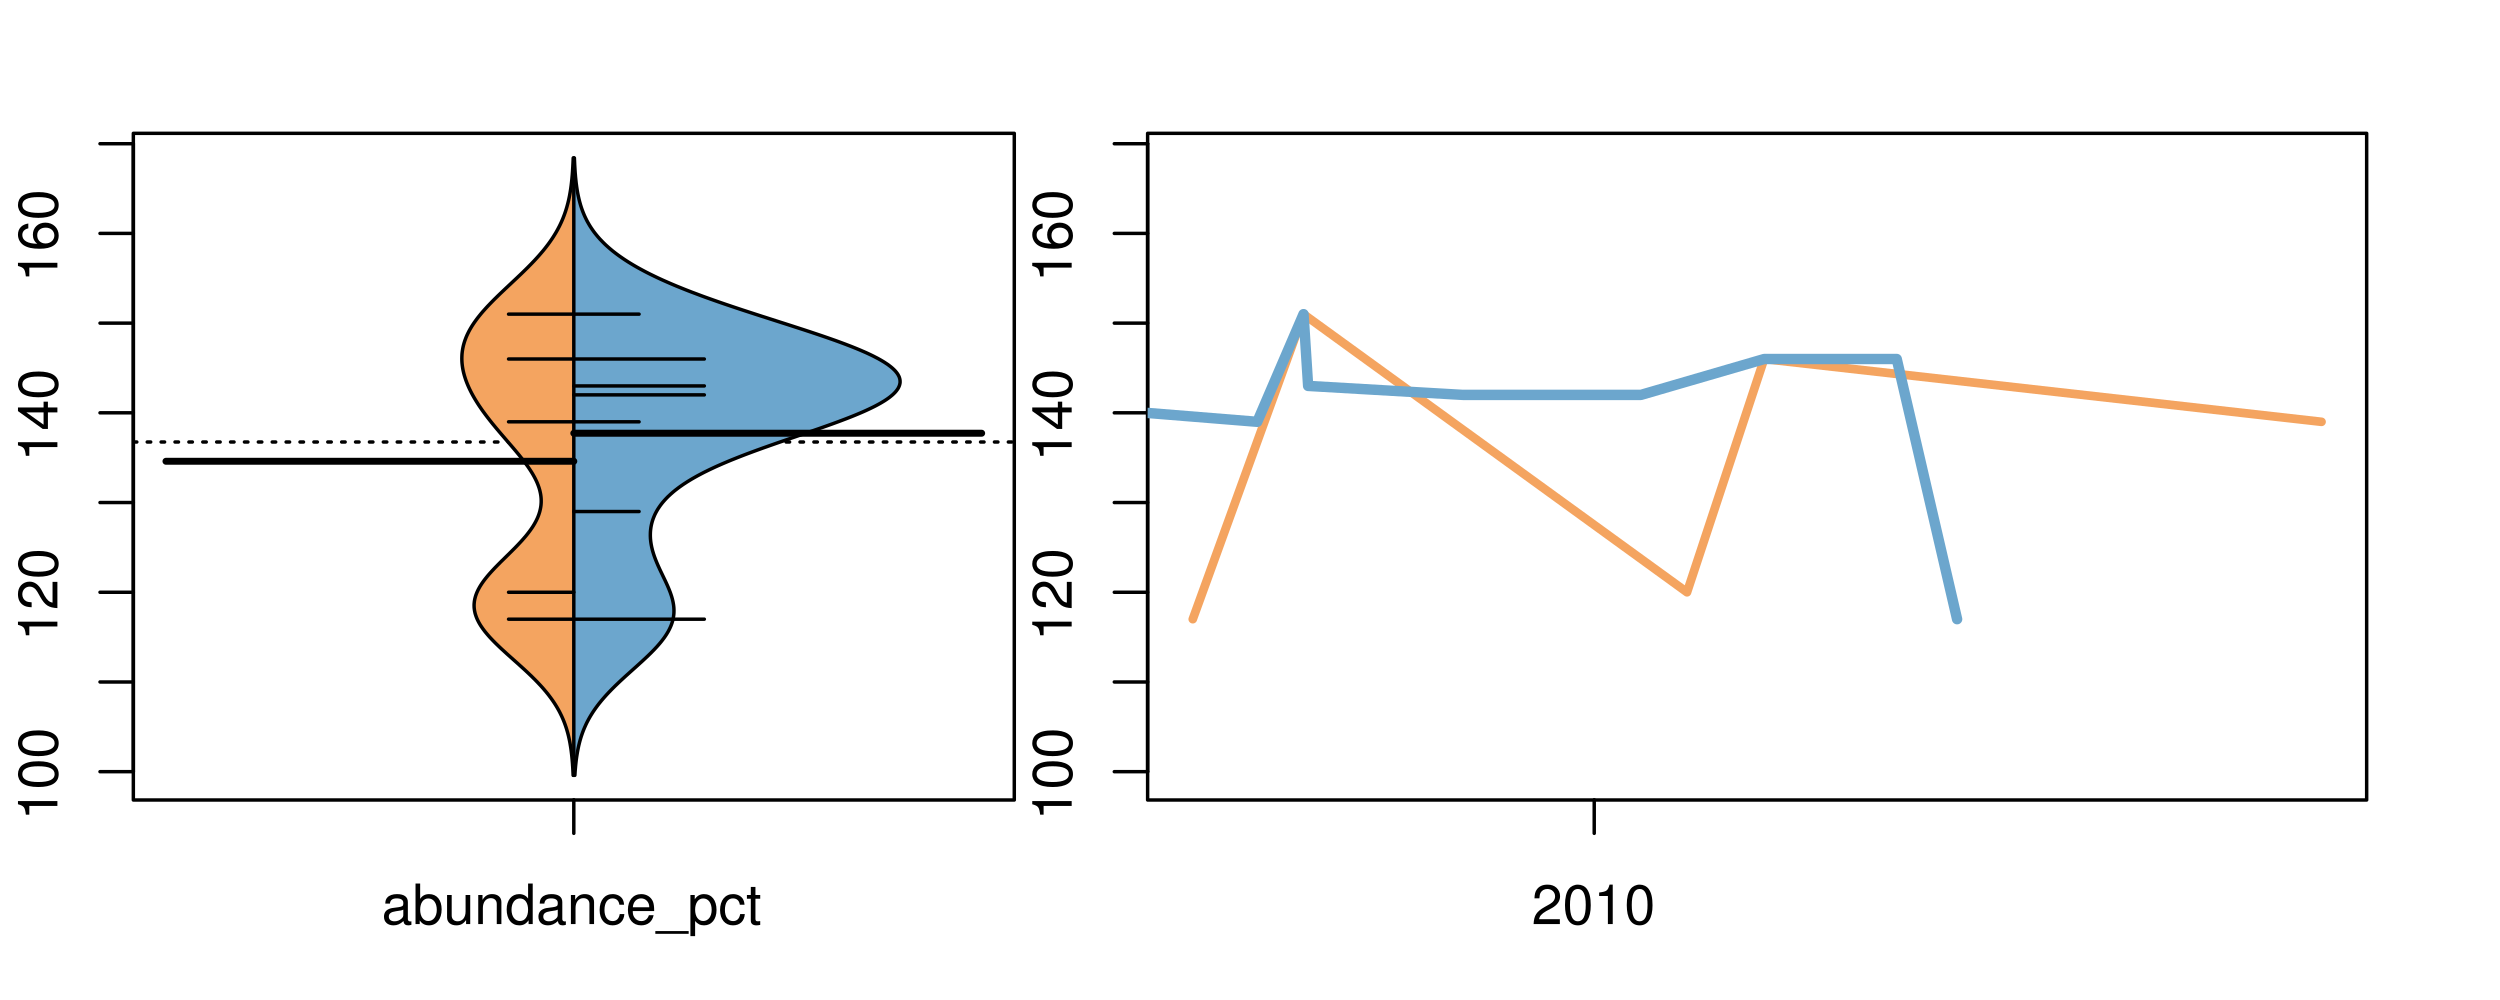 <?xml version="1.0" encoding="UTF-8"?>
<svg xmlns="http://www.w3.org/2000/svg" xmlns:xlink="http://www.w3.org/1999/xlink" width="540pt" height="216pt" viewBox="0 0 540 216" version="1.1">
<defs>
<g>
<symbol overflow="visible" id="glyph0-0">
<path style="stroke:none;" d="M -6.062 -3.109 L 0 -3.109 L 0 -4.156 L -8.516 -4.156 L -8.516 -3.469 C -7.203 -3.094 -7.016 -2.859 -6.812 -1.219 L -6.062 -1.219 Z M -6.062 -3.109 "/>
</symbol>
<symbol overflow="visible" id="glyph0-1">
<path style="stroke:none;" d="M -8.516 -3.297 C -8.516 -2.516 -8.156 -1.781 -7.578 -1.344 C -6.828 -0.797 -5.688 -0.516 -4.109 -0.516 C -1.25 -0.516 0.281 -1.469 0.281 -3.297 C 0.281 -5.094 -1.25 -6.078 -4.047 -6.078 C -5.703 -6.078 -6.797 -5.812 -7.578 -5.25 C -8.172 -4.812 -8.516 -4.109 -8.516 -3.297 Z M -7.578 -3.297 C -7.578 -4.438 -6.422 -5 -4.141 -5 C -1.734 -5 -0.594 -4.453 -0.594 -3.281 C -0.594 -2.156 -1.781 -1.594 -4.109 -1.594 C -6.438 -1.594 -7.578 -2.156 -7.578 -3.297 Z M -7.578 -3.297 "/>
</symbol>
<symbol overflow="visible" id="glyph0-2">
<path style="stroke:none;" d="M -1.047 -6.078 L -1.047 -1.594 C -1.734 -1.703 -2.188 -2.094 -2.797 -3.125 L -3.438 -4.328 C -4.094 -5.516 -4.969 -6.125 -6.016 -6.125 C -6.719 -6.125 -7.375 -5.844 -7.844 -5.344 C -8.297 -4.844 -8.516 -4.219 -8.516 -3.406 C -8.516 -2.328 -8.125 -1.531 -7.406 -1.062 C -6.953 -0.75 -6.422 -0.625 -5.562 -0.594 L -5.562 -1.656 C -6.125 -1.688 -6.484 -1.766 -6.75 -1.906 C -7.266 -2.188 -7.578 -2.734 -7.578 -3.375 C -7.578 -4.328 -6.906 -5.047 -5.984 -5.047 C -5.312 -5.047 -4.734 -4.656 -4.312 -3.906 L -3.688 -2.797 C -2.672 -1.016 -1.875 -0.5 0 -0.406 L 0 -6.078 Z M -1.047 -6.078 "/>
</symbol>
<symbol overflow="visible" id="glyph0-3">
<path style="stroke:none;" d="M -2.047 -3.922 L 0 -3.922 L 0 -4.984 L -2.047 -4.984 L -2.047 -6.234 L -2.984 -6.234 L -2.984 -4.984 L -8.516 -4.984 L -8.516 -4.203 L -3.156 -0.344 L -2.047 -0.344 Z M -2.984 -3.922 L -2.984 -1.266 L -6.703 -3.922 Z M -2.984 -3.922 "/>
</symbol>
<symbol overflow="visible" id="glyph0-4">
<path style="stroke:none;" d="M -6.281 -5.969 C -7.688 -5.766 -8.516 -4.859 -8.516 -3.562 C -8.516 -2.625 -8.047 -1.781 -7.297 -1.281 C -6.469 -0.75 -5.422 -0.516 -3.875 -0.516 C -2.453 -0.516 -1.531 -0.734 -0.781 -1.234 C -0.094 -1.688 0.281 -2.438 0.281 -3.375 C 0.281 -4.984 -0.922 -6.156 -2.594 -6.156 C -4.172 -6.156 -5.297 -5.078 -5.297 -3.547 C -5.297 -2.719 -4.969 -2.047 -4.344 -1.594 C -6.422 -1.609 -7.578 -2.281 -7.578 -3.484 C -7.578 -4.234 -7.109 -4.75 -6.281 -4.922 Z M -4.359 -3.422 C -4.359 -4.438 -3.641 -5.078 -2.516 -5.078 C -1.438 -5.078 -0.656 -4.359 -0.656 -3.391 C -0.656 -2.406 -1.469 -1.656 -2.562 -1.656 C -3.625 -1.656 -4.359 -2.375 -4.359 -3.422 Z M -4.359 -3.422 "/>
</symbol>
<symbol overflow="visible" id="glyph0-5">
<path style="stroke:none;" d="M -8.75 -5.938 L -8.75 -4.938 L -5.5 -4.938 C -6.125 -4.531 -6.469 -3.859 -6.469 -3.016 C -6.469 -1.375 -5.156 -0.312 -3.156 -0.312 C -1.031 -0.312 0.281 -1.359 0.281 -3.047 C 0.281 -3.906 -0.047 -4.516 -0.828 -5.047 L 0 -5.047 L 0 -5.938 Z M -5.531 -3.188 C -5.531 -4.266 -4.578 -4.938 -3.078 -4.938 C -1.625 -4.938 -0.656 -4.25 -0.656 -3.188 C -0.656 -2.094 -1.625 -1.359 -3.094 -1.359 C -4.562 -1.359 -5.531 -2.094 -5.531 -3.188 Z M -5.531 -3.188 "/>
</symbol>
<symbol overflow="visible" id="glyph0-6">
<path style="stroke:none;" d="M -6.281 -3.094 L -6.281 -2.047 L -7.266 -2.047 C -7.688 -2.047 -7.906 -2.297 -7.906 -2.75 C -7.906 -2.828 -7.906 -2.875 -7.891 -3.094 L -8.719 -3.094 C -8.766 -2.875 -8.781 -2.734 -8.781 -2.531 C -8.781 -1.609 -8.25 -1.062 -7.359 -1.062 L -6.281 -1.062 L -6.281 -0.219 L -5.469 -0.219 L -5.469 -1.062 L 0 -1.062 L 0 -2.047 L -5.469 -2.047 L -5.469 -3.094 Z M -6.281 -3.094 "/>
</symbol>
<symbol overflow="visible" id="glyph0-7">
<path style="stroke:none;" d="M 1.516 -6.938 L 1.516 0.266 L 2.109 0.266 L 2.109 -6.938 Z M 1.516 -6.938 "/>
</symbol>
<symbol overflow="visible" id="glyph0-8">
<path style="stroke:none;" d="M -6.469 -3.266 C -6.469 -1.5 -5.203 -0.438 -3.094 -0.438 C -0.984 -0.438 0.281 -1.484 0.281 -3.281 C 0.281 -5.047 -0.984 -6.125 -3.047 -6.125 C -5.219 -6.125 -6.469 -5.078 -6.469 -3.266 Z M -5.547 -3.281 C -5.547 -4.406 -4.625 -5.078 -3.062 -5.078 C -1.578 -5.078 -0.641 -4.375 -0.641 -3.281 C -0.641 -2.156 -1.578 -1.469 -3.094 -1.469 C -4.609 -1.469 -5.547 -2.156 -5.547 -3.281 Z M -5.547 -3.281 "/>
</symbol>
<symbol overflow="visible" id="glyph0-9">
<path style="stroke:none;" d="M -8.75 -1.828 L -8.75 -0.812 L 0 -0.812 L 0 -1.828 Z M -8.75 -1.828 "/>
</symbol>
<symbol overflow="visible" id="glyph0-10">
<path style="stroke:none;" d="M -1.25 -2.297 L -1.25 -1.047 L 0 -1.047 L 0 -2.297 Z M -1.25 -2.297 "/>
</symbol>
<symbol overflow="visible" id="glyph0-11">
<path style="stroke:none;" d="M -8.516 -5.719 L -8.516 -1.312 L -3.875 -0.688 L -3.875 -1.656 C -4.469 -2.141 -4.672 -2.562 -4.672 -3.219 C -4.672 -4.359 -3.891 -5.078 -2.625 -5.078 C -1.406 -5.078 -0.656 -4.375 -0.656 -3.219 C -0.656 -2.297 -1.125 -1.734 -2.094 -1.469 L -2.094 -0.422 C -1.391 -0.562 -1.062 -0.688 -0.75 -0.938 C -0.094 -1.422 0.281 -2.281 0.281 -3.234 C 0.281 -4.953 -0.969 -6.156 -2.766 -6.156 C -4.453 -6.156 -5.609 -5.047 -5.609 -3.406 C -5.609 -2.812 -5.453 -2.328 -5.094 -1.844 L -7.469 -2.172 L -7.469 -5.719 Z M -8.516 -5.719 "/>
</symbol>
<symbol overflow="visible" id="glyph0-12">
<path style="stroke:none;" d="M 0 -3.422 L -6.281 -5.828 L -6.281 -4.703 L -1.188 -2.922 L -6.281 -1.25 L -6.281 -0.125 L 0 -2.328 Z M 0 -3.422 "/>
</symbol>
<symbol overflow="visible" id="glyph0-13">
<path style="stroke:none;" d="M -0.594 -6.422 C -0.562 -6.312 -0.562 -6.266 -0.562 -6.203 C -0.562 -5.859 -0.75 -5.656 -1.062 -5.656 L -4.75 -5.656 C -5.875 -5.656 -6.469 -4.844 -6.469 -3.297 C -6.469 -2.391 -6.203 -1.625 -5.734 -1.219 C -5.406 -0.922 -5.047 -0.797 -4.422 -0.781 L -4.422 -1.781 C -5.203 -1.875 -5.547 -2.328 -5.547 -3.266 C -5.547 -4.156 -5.203 -4.672 -4.609 -4.672 L -4.344 -4.672 C -3.922 -4.672 -3.75 -4.422 -3.641 -3.625 C -3.469 -2.203 -3.422 -1.984 -3.266 -1.609 C -2.969 -0.875 -2.406 -0.5 -1.578 -0.5 C -0.438 -0.5 0.281 -1.297 0.281 -2.562 C 0.281 -3.359 0 -4 -0.641 -4.703 C -0.016 -4.781 0.281 -5.094 0.281 -5.734 C 0.281 -5.938 0.25 -6.094 0.172 -6.422 Z M -1.984 -4.672 C -1.641 -4.672 -1.438 -4.578 -1.156 -4.266 C -0.797 -3.859 -0.594 -3.375 -0.594 -2.781 C -0.594 -2 -0.969 -1.547 -1.609 -1.547 C -2.266 -1.547 -2.609 -1.984 -2.766 -3.062 C -2.906 -4.109 -2.953 -4.328 -3.109 -4.672 Z M -1.984 -4.672 "/>
</symbol>
<symbol overflow="visible" id="glyph0-14">
<path style="stroke:none;" d="M 0 -5.781 L -6.281 -5.781 L -6.281 -4.781 L -2.719 -4.781 C -1.438 -4.781 -0.594 -4.109 -0.594 -3.078 C -0.594 -2.281 -1.078 -1.781 -1.844 -1.781 L -6.281 -1.781 L -6.281 -0.781 L -1.438 -0.781 C -0.391 -0.781 0.281 -1.562 0.281 -2.781 C 0.281 -3.703 -0.047 -4.297 -0.875 -4.891 L 0 -4.891 Z M 0 -5.781 "/>
</symbol>
<symbol overflow="visible" id="glyph0-15">
<path style="stroke:none;" d="M -2.812 -6.156 C -3.766 -6.156 -4.344 -6.078 -4.812 -5.906 C -5.844 -5.5 -6.469 -4.531 -6.469 -3.359 C -6.469 -1.609 -5.125 -0.484 -3.062 -0.484 C -1 -0.484 0.281 -1.578 0.281 -3.344 C 0.281 -4.781 -0.547 -5.766 -1.906 -6.031 L -1.906 -5.016 C -1.078 -4.734 -0.641 -4.172 -0.641 -3.375 C -0.641 -2.734 -0.938 -2.203 -1.469 -1.859 C -1.828 -1.625 -2.188 -1.531 -2.812 -1.531 Z M -3.625 -1.547 C -4.781 -1.625 -5.547 -2.344 -5.547 -3.344 C -5.547 -4.328 -4.734 -5.094 -3.703 -5.094 C -3.672 -5.094 -3.641 -5.094 -3.625 -5.078 Z M -3.625 -1.547 "/>
</symbol>
<symbol overflow="visible" id="glyph1-0">
<path style="stroke:none;" d="M 6.422 -0.594 C 6.312 -0.562 6.266 -0.562 6.203 -0.562 C 5.859 -0.562 5.656 -0.75 5.656 -1.062 L 5.656 -4.75 C 5.656 -5.875 4.844 -6.469 3.297 -6.469 C 2.391 -6.469 1.625 -6.203 1.219 -5.734 C 0.922 -5.406 0.797 -5.047 0.781 -4.422 L 1.781 -4.422 C 1.875 -5.203 2.328 -5.547 3.266 -5.547 C 4.156 -5.547 4.672 -5.203 4.672 -4.609 L 4.672 -4.344 C 4.672 -3.922 4.422 -3.75 3.625 -3.641 C 2.203 -3.469 1.984 -3.422 1.609 -3.266 C 0.875 -2.969 0.5 -2.406 0.5 -1.578 C 0.5 -0.438 1.297 0.281 2.562 0.281 C 3.359 0.281 4 0 4.703 -0.641 C 4.781 -0.016 5.094 0.281 5.734 0.281 C 5.938 0.281 6.094 0.25 6.422 0.172 Z M 4.672 -1.984 C 4.672 -1.641 4.578 -1.438 4.266 -1.156 C 3.859 -0.797 3.375 -0.594 2.781 -0.594 C 2 -0.594 1.547 -0.969 1.547 -1.609 C 1.547 -2.266 1.984 -2.609 3.062 -2.766 C 4.109 -2.906 4.328 -2.953 4.672 -3.109 Z M 4.672 -1.984 "/>
</symbol>
<symbol overflow="visible" id="glyph1-1">
<path style="stroke:none;" d="M 0.641 -8.75 L 0.641 0 L 1.547 0 L 1.547 -0.797 C 2.031 -0.078 2.656 0.281 3.547 0.281 C 5.203 0.281 6.281 -1.078 6.281 -3.172 C 6.281 -5.203 5.25 -6.469 3.594 -6.469 C 2.719 -6.469 2.109 -6.141 1.641 -5.438 L 1.641 -8.75 Z M 3.391 -5.531 C 4.516 -5.531 5.234 -4.562 5.234 -3.062 C 5.234 -1.625 4.484 -0.656 3.391 -0.656 C 2.344 -0.656 1.641 -1.625 1.641 -3.094 C 1.641 -4.578 2.344 -5.531 3.391 -5.531 Z M 3.391 -5.531 "/>
</symbol>
<symbol overflow="visible" id="glyph1-2">
<path style="stroke:none;" d="M 5.781 0 L 5.781 -6.281 L 4.781 -6.281 L 4.781 -2.719 C 4.781 -1.438 4.109 -0.594 3.078 -0.594 C 2.281 -0.594 1.781 -1.078 1.781 -1.844 L 1.781 -6.281 L 0.781 -6.281 L 0.781 -1.438 C 0.781 -0.391 1.562 0.281 2.781 0.281 C 3.703 0.281 4.297 -0.047 4.891 -0.875 L 4.891 0 Z M 5.781 0 "/>
</symbol>
<symbol overflow="visible" id="glyph1-3">
<path style="stroke:none;" d="M 0.844 -6.281 L 0.844 0 L 1.844 0 L 1.844 -3.469 C 1.844 -4.75 2.516 -5.594 3.547 -5.594 C 4.344 -5.594 4.844 -5.109 4.844 -4.359 L 4.844 0 L 5.844 0 L 5.844 -4.75 C 5.844 -5.797 5.062 -6.469 3.859 -6.469 C 2.922 -6.469 2.312 -6.109 1.766 -5.234 L 1.766 -6.281 Z M 0.844 -6.281 "/>
</symbol>
<symbol overflow="visible" id="glyph1-4">
<path style="stroke:none;" d="M 5.938 -8.75 L 4.938 -8.75 L 4.938 -5.5 C 4.531 -6.125 3.859 -6.469 3.016 -6.469 C 1.375 -6.469 0.312 -5.156 0.312 -3.156 C 0.312 -1.031 1.359 0.281 3.047 0.281 C 3.906 0.281 4.516 -0.047 5.047 -0.828 L 5.047 0 L 5.938 0 Z M 3.188 -5.531 C 4.266 -5.531 4.938 -4.578 4.938 -3.078 C 4.938 -1.625 4.25 -0.656 3.188 -0.656 C 2.094 -0.656 1.359 -1.625 1.359 -3.094 C 1.359 -4.562 2.094 -5.531 3.188 -5.531 Z M 3.188 -5.531 "/>
</symbol>
<symbol overflow="visible" id="glyph1-5">
<path style="stroke:none;" d="M 5.656 -4.172 C 5.609 -4.781 5.469 -5.188 5.234 -5.531 C 4.797 -6.125 4.047 -6.469 3.172 -6.469 C 1.469 -6.469 0.375 -5.125 0.375 -3.031 C 0.375 -1.016 1.453 0.281 3.156 0.281 C 4.656 0.281 5.609 -0.625 5.719 -2.156 L 4.719 -2.156 C 4.547 -1.156 4.031 -0.641 3.188 -0.641 C 2.078 -0.641 1.422 -1.547 1.422 -3.031 C 1.422 -4.609 2.062 -5.547 3.156 -5.547 C 4 -5.547 4.531 -5.047 4.641 -4.172 Z M 5.656 -4.172 "/>
</symbol>
<symbol overflow="visible" id="glyph1-6">
<path style="stroke:none;" d="M 6.156 -2.812 C 6.156 -3.766 6.078 -4.344 5.906 -4.812 C 5.5 -5.844 4.531 -6.469 3.359 -6.469 C 1.609 -6.469 0.484 -5.125 0.484 -3.062 C 0.484 -1 1.578 0.281 3.344 0.281 C 4.781 0.281 5.766 -0.547 6.031 -1.906 L 5.016 -1.906 C 4.734 -1.078 4.172 -0.641 3.375 -0.641 C 2.734 -0.641 2.203 -0.938 1.859 -1.469 C 1.625 -1.828 1.531 -2.188 1.531 -2.812 Z M 1.547 -3.625 C 1.625 -4.781 2.344 -5.547 3.344 -5.547 C 4.328 -5.547 5.094 -4.734 5.094 -3.703 C 5.094 -3.672 5.094 -3.641 5.078 -3.625 Z M 1.547 -3.625 "/>
</symbol>
<symbol overflow="visible" id="glyph1-7">
<path style="stroke:none;" d="M 6.938 1.516 L -0.266 1.516 L -0.266 2.109 L 6.938 2.109 Z M 6.938 1.516 "/>
</symbol>
<symbol overflow="visible" id="glyph1-8">
<path style="stroke:none;" d="M 0.641 2.609 L 1.656 2.609 L 1.656 -0.656 C 2.188 -0.016 2.766 0.281 3.594 0.281 C 5.203 0.281 6.281 -1.031 6.281 -3.031 C 6.281 -5.141 5.25 -6.469 3.578 -6.469 C 2.719 -6.469 2.047 -6.078 1.578 -5.344 L 1.578 -6.281 L 0.641 -6.281 Z M 3.406 -5.531 C 4.516 -5.531 5.234 -4.562 5.234 -3.062 C 5.234 -1.625 4.5 -0.656 3.406 -0.656 C 2.359 -0.656 1.656 -1.625 1.656 -3.094 C 1.656 -4.578 2.359 -5.531 3.406 -5.531 Z M 3.406 -5.531 "/>
</symbol>
<symbol overflow="visible" id="glyph1-9">
<path style="stroke:none;" d="M 3.047 -6.281 L 2.016 -6.281 L 2.016 -8.016 L 1.016 -8.016 L 1.016 -6.281 L 0.172 -6.281 L 0.172 -5.469 L 1.016 -5.469 L 1.016 -0.719 C 1.016 -0.078 1.453 0.281 2.234 0.281 C 2.469 0.281 2.719 0.25 3.047 0.188 L 3.047 -0.641 C 2.922 -0.609 2.766 -0.594 2.562 -0.594 C 2.141 -0.594 2.016 -0.719 2.016 -1.156 L 2.016 -5.469 L 3.047 -5.469 Z M 3.047 -6.281 "/>
</symbol>
<symbol overflow="visible" id="glyph1-10">
<path style="stroke:none;" d="M 6.078 -1.047 L 1.594 -1.047 C 1.703 -1.734 2.094 -2.188 3.125 -2.797 L 4.328 -3.438 C 5.516 -4.094 6.125 -4.969 6.125 -6.016 C 6.125 -6.719 5.844 -7.375 5.344 -7.844 C 4.844 -8.297 4.219 -8.516 3.406 -8.516 C 2.328 -8.516 1.531 -8.125 1.062 -7.406 C 0.75 -6.953 0.625 -6.422 0.594 -5.562 L 1.656 -5.562 C 1.688 -6.125 1.766 -6.484 1.906 -6.75 C 2.188 -7.266 2.734 -7.578 3.375 -7.578 C 4.328 -7.578 5.047 -6.906 5.047 -5.984 C 5.047 -5.312 4.656 -4.734 3.906 -4.312 L 2.797 -3.688 C 1.016 -2.672 0.5 -1.875 0.406 0 L 6.078 0 Z M 6.078 -1.047 "/>
</symbol>
<symbol overflow="visible" id="glyph1-11">
<path style="stroke:none;" d="M 3.297 -8.516 C 2.516 -8.516 1.781 -8.156 1.344 -7.578 C 0.797 -6.828 0.516 -5.688 0.516 -4.109 C 0.516 -1.25 1.469 0.281 3.297 0.281 C 5.094 0.281 6.078 -1.25 6.078 -4.047 C 6.078 -5.703 5.812 -6.797 5.25 -7.578 C 4.812 -8.172 4.109 -8.516 3.297 -8.516 Z M 3.297 -7.578 C 4.438 -7.578 5 -6.422 5 -4.141 C 5 -1.734 4.453 -0.594 3.281 -0.594 C 2.156 -0.594 1.594 -1.781 1.594 -4.109 C 1.594 -6.438 2.156 -7.578 3.297 -7.578 Z M 3.297 -7.578 "/>
</symbol>
<symbol overflow="visible" id="glyph1-12">
<path style="stroke:none;" d="M 3.109 -6.062 L 3.109 0 L 4.156 0 L 4.156 -8.516 L 3.469 -8.516 C 3.094 -7.203 2.859 -7.016 1.219 -6.812 L 1.219 -6.062 Z M 3.109 -6.062 "/>
</symbol>
</g>
<clipPath id="clip1">
  <path d="M 28.801 28.801 L 220.086 28.801 L 220.086 173.801 L 28.801 173.801 Z M 28.801 28.801 "/>
</clipPath>
<clipPath id="clip2">
  <path d="M 247.887 28.801 L 512.199 28.801 L 512.199 173.801 L 247.887 173.801 Z M 247.887 28.801 "/>
</clipPath>
<clipPath id="clip3">
  <path d="M 233.484 14.398 L 526.598 14.398 L 526.598 188.199 L 233.484 188.199 Z M 233.484 14.398 "/>
</clipPath>
<clipPath id="clip4">
  <path d="M 247.887 28.801 L 512.199 28.801 L 512.199 173.801 L 247.887 173.801 Z M 247.887 28.801 "/>
</clipPath>
</defs>
<g id="surface931">
<path style="fill:none;stroke-width:0.75;stroke-linecap:round;stroke-linejoin:round;stroke:rgb(0%,0%,0%);stroke-opacity:1;stroke-miterlimit:10;" d="M 28.801 172.801 L 219.086 172.801 L 219.086 28.801 L 28.801 28.801 L 28.801 172.801 "/>
<path style="fill:none;stroke-width:0.75;stroke-linecap:round;stroke-linejoin:round;stroke:rgb(0%,0%,0%);stroke-opacity:1;stroke-miterlimit:10;" d="M 28.801 166.684 L 28.801 31.043 "/>
<path style="fill:none;stroke-width:0.75;stroke-linecap:round;stroke-linejoin:round;stroke:rgb(0%,0%,0%);stroke-opacity:1;stroke-miterlimit:10;" d="M 28.801 166.684 L 21.602 166.684 "/>
<path style="fill:none;stroke-width:0.75;stroke-linecap:round;stroke-linejoin:round;stroke:rgb(0%,0%,0%);stroke-opacity:1;stroke-miterlimit:10;" d="M 28.801 147.305 L 21.602 147.305 "/>
<path style="fill:none;stroke-width:0.75;stroke-linecap:round;stroke-linejoin:round;stroke:rgb(0%,0%,0%);stroke-opacity:1;stroke-miterlimit:10;" d="M 28.801 127.93 L 21.602 127.93 "/>
<path style="fill:none;stroke-width:0.75;stroke-linecap:round;stroke-linejoin:round;stroke:rgb(0%,0%,0%);stroke-opacity:1;stroke-miterlimit:10;" d="M 28.801 108.551 L 21.602 108.551 "/>
<path style="fill:none;stroke-width:0.75;stroke-linecap:round;stroke-linejoin:round;stroke:rgb(0%,0%,0%);stroke-opacity:1;stroke-miterlimit:10;" d="M 28.801 89.172 L 21.602 89.172 "/>
<path style="fill:none;stroke-width:0.75;stroke-linecap:round;stroke-linejoin:round;stroke:rgb(0%,0%,0%);stroke-opacity:1;stroke-miterlimit:10;" d="M 28.801 69.797 L 21.602 69.797 "/>
<path style="fill:none;stroke-width:0.75;stroke-linecap:round;stroke-linejoin:round;stroke:rgb(0%,0%,0%);stroke-opacity:1;stroke-miterlimit:10;" d="M 28.801 50.418 L 21.602 50.418 "/>
<path style="fill:none;stroke-width:0.75;stroke-linecap:round;stroke-linejoin:round;stroke:rgb(0%,0%,0%);stroke-opacity:1;stroke-miterlimit:10;" d="M 28.801 31.043 L 21.602 31.043 "/>
<g style="fill:rgb(0%,0%,0%);fill-opacity:1;">
  <use xlink:href="#glyph0-0" x="12.396" y="177.184"/>
  <use xlink:href="#glyph0-1" x="12.396" y="170.512"/>
  <use xlink:href="#glyph0-1" x="12.396" y="163.84"/>
</g>
<g style="fill:rgb(0%,0%,0%);fill-opacity:1;">
  <use xlink:href="#glyph0-0" x="12.396" y="138.43"/>
  <use xlink:href="#glyph0-2" x="12.396" y="131.758"/>
  <use xlink:href="#glyph0-1" x="12.396" y="125.086"/>
</g>
<g style="fill:rgb(0%,0%,0%);fill-opacity:1;">
  <use xlink:href="#glyph0-0" x="12.396" y="99.672"/>
  <use xlink:href="#glyph0-3" x="12.396" y="93"/>
  <use xlink:href="#glyph0-1" x="12.396" y="86.328"/>
</g>
<g style="fill:rgb(0%,0%,0%);fill-opacity:1;">
  <use xlink:href="#glyph0-0" x="12.396" y="60.918"/>
  <use xlink:href="#glyph0-4" x="12.396" y="54.246"/>
  <use xlink:href="#glyph0-1" x="12.396" y="47.574"/>
</g>
<path style="fill:none;stroke-width:0.75;stroke-linecap:round;stroke-linejoin:round;stroke:rgb(0%,0%,0%);stroke-opacity:1;stroke-miterlimit:10;" d="M 123.941 172.801 L 123.941 172.801 "/>
<path style="fill:none;stroke-width:0.75;stroke-linecap:round;stroke-linejoin:round;stroke:rgb(0%,0%,0%);stroke-opacity:1;stroke-miterlimit:10;" d="M 123.941 172.801 L 123.941 180 "/>
<g style="fill:rgb(0%,0%,0%);fill-opacity:1;">
  <use xlink:href="#glyph1-0" x="82.441" y="199.596"/>
  <use xlink:href="#glyph1-1" x="89.113" y="199.596"/>
  <use xlink:href="#glyph1-2" x="95.785" y="199.596"/>
  <use xlink:href="#glyph1-3" x="102.457" y="199.596"/>
  <use xlink:href="#glyph1-4" x="109.129" y="199.596"/>
  <use xlink:href="#glyph1-0" x="115.801" y="199.596"/>
  <use xlink:href="#glyph1-3" x="122.473" y="199.596"/>
  <use xlink:href="#glyph1-5" x="129.145" y="199.596"/>
  <use xlink:href="#glyph1-6" x="135.145" y="199.596"/>
  <use xlink:href="#glyph1-7" x="141.816" y="199.596"/>
  <use xlink:href="#glyph1-8" x="148.488" y="199.596"/>
  <use xlink:href="#glyph1-5" x="155.16" y="199.596"/>
  <use xlink:href="#glyph1-9" x="161.16" y="199.596"/>
</g>
<g clip-path="url(#clip1)" clip-rule="nonzero">
<path style="fill:none;stroke-width:0.75;stroke-linecap:round;stroke-linejoin:round;stroke:rgb(0%,0%,0%);stroke-opacity:1;stroke-dasharray:0.75,2.25;stroke-miterlimit:10;" d="M 28.801 95.473 L 219.086 95.473 "/>
<path style=" stroke:none;fill-rule:nonzero;fill:rgb(95.686%,64.314%,37.647%);fill-opacity:1;" d="M 123.941 34.133 L 123.812 34.133 L 123.801 34.395 L 123.793 34.656 L 123.781 34.918 L 123.77 35.176 L 123.758 35.438 L 123.742 35.699 L 123.73 35.961 L 123.715 36.223 L 123.699 36.48 L 123.668 37.004 L 123.648 37.266 L 123.629 37.523 L 123.609 37.785 L 123.539 38.57 L 123.512 38.828 L 123.457 39.352 L 123.395 39.875 L 123.363 40.133 L 123.293 40.656 L 123.254 40.918 L 123.211 41.18 L 123.168 41.438 L 123.125 41.699 L 123.031 42.223 L 122.98 42.484 L 122.926 42.742 L 122.871 43.004 L 122.812 43.266 L 122.688 43.789 L 122.621 44.047 L 122.48 44.57 L 122.406 44.832 L 122.328 45.094 L 122.246 45.352 L 122.164 45.613 L 121.984 46.137 L 121.891 46.398 L 121.793 46.656 L 121.59 47.18 L 121.48 47.441 L 121.367 47.703 L 121.254 47.961 L 121.133 48.223 L 120.883 48.746 L 120.75 49.008 L 120.613 49.266 L 120.477 49.527 L 120.332 49.789 L 120.035 50.312 L 119.875 50.57 L 119.715 50.832 L 119.551 51.094 L 119.383 51.355 L 119.211 51.617 L 119.031 51.875 L 118.852 52.137 L 118.477 52.66 L 118.281 52.922 L 118.082 53.18 L 117.883 53.441 L 117.676 53.703 L 117.465 53.965 L 117.25 54.227 L 117.031 54.484 L 116.809 54.746 L 116.355 55.27 L 116.121 55.527 L 115.645 56.051 L 115.402 56.312 L 115.152 56.574 L 114.906 56.832 L 114.652 57.094 L 113.879 57.879 L 113.613 58.137 L 113.082 58.66 L 112.812 58.922 L 112.539 59.184 L 112.27 59.441 L 111.992 59.703 L 111.719 59.965 L 111.164 60.488 L 110.887 60.746 L 110.332 61.27 L 110.051 61.531 L 109.773 61.793 L 109.496 62.051 L 108.664 62.836 L 108.391 63.098 L 108.117 63.355 L 107.848 63.617 L 107.574 63.879 L 107.043 64.402 L 106.777 64.66 L 106.262 65.184 L 105.754 65.707 L 105.508 65.965 L 105.262 66.227 L 105.02 66.488 L 104.551 67.012 L 104.32 67.27 L 103.875 67.793 L 103.453 68.316 L 103.246 68.574 L 103.047 68.836 L 102.852 69.098 L 102.477 69.621 L 102.301 69.879 L 102.125 70.141 L 101.957 70.402 L 101.797 70.664 L 101.641 70.926 L 101.492 71.184 L 101.348 71.445 L 101.211 71.707 L 100.953 72.23 L 100.836 72.488 L 100.723 72.75 L 100.617 73.012 L 100.52 73.273 L 100.422 73.531 L 100.336 73.793 L 100.254 74.055 L 100.18 74.316 L 100.109 74.578 L 100.047 74.836 L 99.992 75.098 L 99.941 75.359 L 99.898 75.621 L 99.859 75.883 L 99.828 76.141 L 99.801 76.402 L 99.781 76.664 L 99.77 76.926 L 99.762 77.188 L 99.758 77.445 L 99.762 77.707 L 99.77 77.969 L 99.785 78.23 L 99.805 78.492 L 99.832 78.75 L 99.863 79.012 L 99.898 79.273 L 99.941 79.535 L 99.988 79.797 L 100.039 80.055 L 100.098 80.316 L 100.16 80.578 L 100.301 81.102 L 100.379 81.359 L 100.461 81.621 L 100.547 81.883 L 100.637 82.145 L 100.734 82.406 L 100.832 82.664 L 100.938 82.926 L 101.047 83.188 L 101.16 83.449 L 101.277 83.711 L 101.395 83.969 L 101.652 84.492 L 101.785 84.754 L 101.922 85.016 L 102.062 85.273 L 102.207 85.535 L 102.355 85.797 L 102.508 86.059 L 102.664 86.32 L 102.82 86.578 L 103.148 87.102 L 103.316 87.363 L 103.488 87.625 L 103.664 87.883 L 104.023 88.406 L 104.207 88.668 L 104.395 88.93 L 104.586 89.188 L 104.777 89.449 L 104.973 89.711 L 105.371 90.234 L 105.574 90.492 L 105.777 90.754 L 106.191 91.277 L 106.402 91.539 L 106.617 91.797 L 107.047 92.32 L 107.266 92.582 L 107.484 92.84 L 107.703 93.102 L 108.371 93.887 L 108.594 94.145 L 108.82 94.406 L 109.043 94.668 L 109.27 94.93 L 109.492 95.191 L 109.719 95.449 L 109.945 95.711 L 110.168 95.973 L 110.395 96.234 L 110.617 96.496 L 110.84 96.754 L 111.059 97.016 L 111.281 97.277 L 111.5 97.539 L 111.715 97.801 L 111.93 98.059 L 112.145 98.32 L 112.355 98.582 L 112.77 99.105 L 112.973 99.363 L 113.172 99.625 L 113.562 100.148 L 113.75 100.41 L 113.938 100.668 L 114.121 100.93 L 114.473 101.453 L 114.641 101.715 L 114.805 101.973 L 114.965 102.234 L 115.121 102.496 L 115.27 102.758 L 115.414 103.02 L 115.551 103.277 L 115.684 103.539 L 115.809 103.801 L 115.93 104.062 L 116.043 104.324 L 116.148 104.582 L 116.25 104.844 L 116.344 105.105 L 116.434 105.367 L 116.512 105.629 L 116.586 105.887 L 116.648 106.148 L 116.707 106.41 L 116.758 106.672 L 116.801 106.934 L 116.836 107.191 L 116.863 107.453 L 116.883 107.715 L 116.895 107.977 L 116.895 108.496 L 116.879 108.758 L 116.859 109.02 L 116.832 109.281 L 116.793 109.543 L 116.746 109.801 L 116.691 110.062 L 116.629 110.324 L 116.562 110.586 L 116.48 110.844 L 116.398 111.105 L 116.301 111.367 L 116.199 111.629 L 116.09 111.891 L 115.969 112.148 L 115.844 112.41 L 115.707 112.672 L 115.566 112.934 L 115.418 113.195 L 115.262 113.453 L 115.102 113.715 L 114.93 113.977 L 114.75 114.238 L 114.566 114.5 L 114.375 114.758 L 114.18 115.02 L 113.977 115.281 L 113.77 115.543 L 113.555 115.805 L 113.332 116.062 L 113.109 116.324 L 112.879 116.586 L 112.645 116.848 L 112.406 117.109 L 112.164 117.367 L 111.918 117.629 L 111.668 117.891 L 111.16 118.414 L 110.379 119.195 L 110.113 119.457 L 109.852 119.719 L 109.586 119.977 L 108.523 121.023 L 108.258 121.281 L 107.996 121.543 L 107.738 121.805 L 107.477 122.066 L 107.223 122.328 L 106.969 122.586 L 106.719 122.848 L 106.234 123.371 L 105.996 123.633 L 105.766 123.891 L 105.539 124.152 L 105.316 124.414 L 105.102 124.676 L 104.891 124.938 L 104.691 125.195 L 104.492 125.457 L 104.305 125.719 L 104.121 125.98 L 103.949 126.242 L 103.785 126.5 L 103.625 126.762 L 103.336 127.285 L 103.207 127.547 L 103.086 127.805 L 102.973 128.066 L 102.871 128.328 L 102.777 128.59 L 102.695 128.848 L 102.625 129.109 L 102.559 129.371 L 102.508 129.633 L 102.465 129.895 L 102.438 130.152 L 102.414 130.414 L 102.402 130.676 L 102.406 130.938 L 102.414 131.199 L 102.438 131.457 L 102.473 131.719 L 102.512 131.98 L 102.629 132.504 L 102.707 132.762 L 102.793 133.023 L 102.887 133.285 L 102.992 133.547 L 103.105 133.809 L 103.23 134.066 L 103.363 134.328 L 103.508 134.59 L 103.66 134.852 L 103.82 135.113 L 103.992 135.371 L 104.172 135.633 L 104.359 135.895 L 104.555 136.156 L 104.754 136.418 L 104.965 136.676 L 105.184 136.938 L 105.406 137.199 L 105.637 137.461 L 105.871 137.723 L 106.117 137.98 L 106.363 138.242 L 106.617 138.504 L 106.875 138.766 L 107.137 139.027 L 107.406 139.285 L 107.676 139.547 L 107.949 139.809 L 108.227 140.07 L 108.508 140.332 L 108.793 140.59 L 109.363 141.113 L 109.652 141.375 L 109.945 141.637 L 110.234 141.895 L 111.406 142.941 L 111.699 143.199 L 112.855 144.246 L 113.141 144.504 L 113.426 144.766 L 113.707 145.027 L 114.262 145.551 L 114.531 145.809 L 114.805 146.07 L 115.07 146.332 L 115.332 146.594 L 115.594 146.852 L 116.102 147.375 L 116.594 147.898 L 116.832 148.156 L 117.301 148.68 L 117.527 148.941 L 117.746 149.203 L 117.965 149.461 L 118.387 149.984 L 118.59 150.246 L 118.785 150.508 L 118.98 150.766 L 119.355 151.289 L 119.707 151.812 L 119.875 152.07 L 120.039 152.332 L 120.199 152.594 L 120.355 152.855 L 120.504 153.117 L 120.652 153.375 L 120.793 153.637 L 120.93 153.898 L 121.188 154.422 L 121.312 154.68 L 121.547 155.203 L 121.766 155.727 L 121.867 155.984 L 122.062 156.508 L 122.242 157.031 L 122.328 157.289 L 122.484 157.812 L 122.633 158.336 L 122.699 158.594 L 122.766 158.855 L 122.828 159.117 L 122.945 159.641 L 123 159.898 L 123.102 160.422 L 123.148 160.684 L 123.191 160.945 L 123.234 161.203 L 123.277 161.465 L 123.316 161.727 L 123.387 162.25 L 123.418 162.508 L 123.48 163.031 L 123.535 163.555 L 123.559 163.812 L 123.586 164.074 L 123.605 164.336 L 123.629 164.598 L 123.648 164.855 L 123.668 165.117 L 123.684 165.379 L 123.703 165.641 L 123.719 165.902 L 123.734 166.16 L 123.758 166.684 L 123.773 166.945 L 123.785 167.207 L 123.793 167.465 L 123.941 167.465 Z M 123.941 34.133 "/>
<path style="fill:none;stroke-width:0.75;stroke-linecap:round;stroke-linejoin:round;stroke:rgb(0%,0%,0%);stroke-opacity:1;stroke-miterlimit:10;" d="M 123.941 34.133 L 123.812 34.133 L 123.801 34.395 L 123.793 34.656 L 123.781 34.918 L 123.77 35.176 L 123.758 35.438 L 123.742 35.699 L 123.73 35.961 L 123.715 36.223 L 123.699 36.48 L 123.668 37.004 L 123.648 37.266 L 123.629 37.523 L 123.609 37.785 L 123.539 38.57 L 123.512 38.828 L 123.457 39.352 L 123.395 39.875 L 123.363 40.133 L 123.293 40.656 L 123.254 40.918 L 123.211 41.18 L 123.168 41.438 L 123.125 41.699 L 123.031 42.223 L 122.98 42.484 L 122.926 42.742 L 122.871 43.004 L 122.812 43.266 L 122.688 43.789 L 122.621 44.047 L 122.48 44.57 L 122.406 44.832 L 122.328 45.094 L 122.246 45.352 L 122.164 45.613 L 121.984 46.137 L 121.891 46.398 L 121.793 46.656 L 121.59 47.18 L 121.48 47.441 L 121.367 47.703 L 121.254 47.961 L 121.133 48.223 L 120.883 48.746 L 120.75 49.008 L 120.613 49.266 L 120.477 49.527 L 120.332 49.789 L 120.035 50.312 L 119.875 50.57 L 119.715 50.832 L 119.551 51.094 L 119.383 51.355 L 119.211 51.617 L 119.031 51.875 L 118.852 52.137 L 118.477 52.66 L 118.281 52.922 L 118.082 53.18 L 117.883 53.441 L 117.676 53.703 L 117.465 53.965 L 117.25 54.227 L 117.031 54.484 L 116.809 54.746 L 116.355 55.27 L 116.121 55.527 L 115.645 56.051 L 115.402 56.312 L 115.152 56.574 L 114.906 56.832 L 114.652 57.094 L 113.879 57.879 L 113.613 58.137 L 113.082 58.66 L 112.812 58.922 L 112.539 59.184 L 112.27 59.441 L 111.992 59.703 L 111.719 59.965 L 111.164 60.488 L 110.887 60.746 L 110.332 61.27 L 110.051 61.531 L 109.773 61.793 L 109.496 62.051 L 108.664 62.836 L 108.391 63.098 L 108.117 63.355 L 107.848 63.617 L 107.574 63.879 L 107.043 64.402 L 106.777 64.66 L 106.262 65.184 L 105.754 65.707 L 105.508 65.965 L 105.262 66.227 L 105.02 66.488 L 104.551 67.012 L 104.32 67.27 L 103.875 67.793 L 103.453 68.316 L 103.246 68.574 L 103.047 68.836 L 102.852 69.098 L 102.477 69.621 L 102.301 69.879 L 102.125 70.141 L 101.957 70.402 L 101.797 70.664 L 101.641 70.926 L 101.492 71.184 L 101.348 71.445 L 101.211 71.707 L 100.953 72.23 L 100.836 72.488 L 100.723 72.75 L 100.617 73.012 L 100.52 73.273 L 100.422 73.531 L 100.336 73.793 L 100.254 74.055 L 100.18 74.316 L 100.109 74.578 L 100.047 74.836 L 99.992 75.098 L 99.941 75.359 L 99.898 75.621 L 99.859 75.883 L 99.828 76.141 L 99.801 76.402 L 99.781 76.664 L 99.77 76.926 L 99.762 77.188 L 99.758 77.445 L 99.762 77.707 L 99.77 77.969 L 99.785 78.23 L 99.805 78.492 L 99.832 78.75 L 99.863 79.012 L 99.898 79.273 L 99.941 79.535 L 99.988 79.797 L 100.039 80.055 L 100.098 80.316 L 100.16 80.578 L 100.301 81.102 L 100.379 81.359 L 100.461 81.621 L 100.547 81.883 L 100.637 82.145 L 100.734 82.406 L 100.832 82.664 L 100.938 82.926 L 101.047 83.188 L 101.16 83.449 L 101.277 83.711 L 101.395 83.969 L 101.652 84.492 L 101.785 84.754 L 101.922 85.016 L 102.062 85.273 L 102.207 85.535 L 102.355 85.797 L 102.508 86.059 L 102.664 86.32 L 102.82 86.578 L 103.148 87.102 L 103.316 87.363 L 103.488 87.625 L 103.664 87.883 L 104.023 88.406 L 104.207 88.668 L 104.395 88.93 L 104.586 89.188 L 104.777 89.449 L 104.973 89.711 L 105.371 90.234 L 105.574 90.492 L 105.777 90.754 L 106.191 91.277 L 106.402 91.539 L 106.617 91.797 L 107.047 92.32 L 107.266 92.582 L 107.484 92.84 L 107.703 93.102 L 108.371 93.887 L 108.594 94.145 L 108.82 94.406 L 109.043 94.668 L 109.27 94.93 L 109.492 95.191 L 109.719 95.449 L 109.945 95.711 L 110.168 95.973 L 110.395 96.234 L 110.617 96.496 L 110.84 96.754 L 111.059 97.016 L 111.281 97.277 L 111.5 97.539 L 111.715 97.801 L 111.93 98.059 L 112.145 98.32 L 112.355 98.582 L 112.77 99.105 L 112.973 99.363 L 113.172 99.625 L 113.562 100.148 L 113.75 100.41 L 113.938 100.668 L 114.121 100.93 L 114.473 101.453 L 114.641 101.715 L 114.805 101.973 L 114.965 102.234 L 115.121 102.496 L 115.27 102.758 L 115.414 103.02 L 115.551 103.277 L 115.684 103.539 L 115.809 103.801 L 115.93 104.062 L 116.043 104.324 L 116.148 104.582 L 116.25 104.844 L 116.344 105.105 L 116.434 105.367 L 116.512 105.629 L 116.586 105.887 L 116.648 106.148 L 116.707 106.41 L 116.758 106.672 L 116.801 106.934 L 116.836 107.191 L 116.863 107.453 L 116.883 107.715 L 116.895 107.977 L 116.895 108.496 L 116.879 108.758 L 116.859 109.02 L 116.832 109.281 L 116.793 109.543 L 116.746 109.801 L 116.691 110.062 L 116.629 110.324 L 116.562 110.586 L 116.48 110.844 L 116.398 111.105 L 116.301 111.367 L 116.199 111.629 L 116.09 111.891 L 115.969 112.148 L 115.844 112.41 L 115.707 112.672 L 115.566 112.934 L 115.418 113.195 L 115.262 113.453 L 115.102 113.715 L 114.93 113.977 L 114.75 114.238 L 114.566 114.5 L 114.375 114.758 L 114.18 115.02 L 113.977 115.281 L 113.77 115.543 L 113.555 115.805 L 113.332 116.062 L 113.109 116.324 L 112.879 116.586 L 112.645 116.848 L 112.406 117.109 L 112.164 117.367 L 111.918 117.629 L 111.668 117.891 L 111.16 118.414 L 110.379 119.195 L 110.113 119.457 L 109.852 119.719 L 109.586 119.977 L 108.523 121.023 L 108.258 121.281 L 107.996 121.543 L 107.738 121.805 L 107.477 122.066 L 107.223 122.328 L 106.969 122.586 L 106.719 122.848 L 106.234 123.371 L 105.996 123.633 L 105.766 123.891 L 105.539 124.152 L 105.316 124.414 L 105.102 124.676 L 104.891 124.938 L 104.691 125.195 L 104.492 125.457 L 104.305 125.719 L 104.121 125.98 L 103.949 126.242 L 103.785 126.5 L 103.625 126.762 L 103.336 127.285 L 103.207 127.547 L 103.086 127.805 L 102.973 128.066 L 102.871 128.328 L 102.777 128.59 L 102.695 128.848 L 102.625 129.109 L 102.559 129.371 L 102.508 129.633 L 102.465 129.895 L 102.438 130.152 L 102.414 130.414 L 102.402 130.676 L 102.406 130.938 L 102.414 131.199 L 102.438 131.457 L 102.473 131.719 L 102.512 131.98 L 102.629 132.504 L 102.707 132.762 L 102.793 133.023 L 102.887 133.285 L 102.992 133.547 L 103.105 133.809 L 103.23 134.066 L 103.363 134.328 L 103.508 134.59 L 103.66 134.852 L 103.82 135.113 L 103.992 135.371 L 104.172 135.633 L 104.359 135.895 L 104.555 136.156 L 104.754 136.418 L 104.965 136.676 L 105.184 136.938 L 105.406 137.199 L 105.637 137.461 L 105.871 137.723 L 106.117 137.98 L 106.363 138.242 L 106.617 138.504 L 106.875 138.766 L 107.137 139.027 L 107.406 139.285 L 107.676 139.547 L 107.949 139.809 L 108.227 140.07 L 108.508 140.332 L 108.793 140.59 L 109.363 141.113 L 109.652 141.375 L 109.945 141.637 L 110.234 141.895 L 111.406 142.941 L 111.699 143.199 L 112.855 144.246 L 113.141 144.504 L 113.426 144.766 L 113.707 145.027 L 114.262 145.551 L 114.531 145.809 L 114.805 146.07 L 115.07 146.332 L 115.332 146.594 L 115.594 146.852 L 116.102 147.375 L 116.594 147.898 L 116.832 148.156 L 117.301 148.68 L 117.527 148.941 L 117.746 149.203 L 117.965 149.461 L 118.387 149.984 L 118.59 150.246 L 118.785 150.508 L 118.98 150.766 L 119.355 151.289 L 119.707 151.812 L 119.875 152.07 L 120.039 152.332 L 120.199 152.594 L 120.355 152.855 L 120.504 153.117 L 120.652 153.375 L 120.793 153.637 L 120.93 153.898 L 121.188 154.422 L 121.312 154.68 L 121.547 155.203 L 121.766 155.727 L 121.867 155.984 L 122.062 156.508 L 122.242 157.031 L 122.328 157.289 L 122.484 157.812 L 122.633 158.336 L 122.699 158.594 L 122.766 158.855 L 122.828 159.117 L 122.945 159.641 L 123 159.898 L 123.102 160.422 L 123.148 160.684 L 123.191 160.945 L 123.234 161.203 L 123.277 161.465 L 123.316 161.727 L 123.387 162.25 L 123.418 162.508 L 123.48 163.031 L 123.535 163.555 L 123.559 163.812 L 123.586 164.074 L 123.605 164.336 L 123.629 164.598 L 123.648 164.855 L 123.668 165.117 L 123.684 165.379 L 123.703 165.641 L 123.719 165.902 L 123.734 166.16 L 123.758 166.684 L 123.773 166.945 L 123.785 167.207 L 123.793 167.465 L 123.941 167.465 "/>
<path style=" stroke:none;fill-rule:nonzero;fill:rgb(42.353%,65.098%,80.392%);fill-opacity:1;" d="M 123.941 167.465 L 124.168 167.465 L 124.188 167.207 L 124.203 166.945 L 124.262 166.16 L 124.285 165.902 L 124.332 165.379 L 124.387 164.855 L 124.414 164.598 L 124.477 164.074 L 124.512 163.812 L 124.547 163.555 L 124.586 163.293 L 124.715 162.508 L 124.762 162.25 L 124.863 161.727 L 124.973 161.203 L 125.031 160.945 L 125.098 160.684 L 125.16 160.422 L 125.301 159.898 L 125.375 159.641 L 125.453 159.379 L 125.535 159.117 L 125.621 158.855 L 125.711 158.594 L 125.801 158.336 L 125.996 157.812 L 126.102 157.551 L 126.211 157.289 L 126.324 157.031 L 126.559 156.508 L 126.684 156.246 L 126.812 155.984 L 126.949 155.727 L 127.086 155.465 L 127.23 155.203 L 127.379 154.941 L 127.531 154.68 L 127.688 154.422 L 128.016 153.898 L 128.188 153.637 L 128.367 153.375 L 128.547 153.117 L 128.734 152.855 L 128.926 152.594 L 129.121 152.332 L 129.324 152.07 L 129.527 151.812 L 129.742 151.551 L 129.953 151.289 L 130.176 151.027 L 130.402 150.766 L 130.629 150.508 L 130.863 150.246 L 131.102 149.984 L 131.594 149.461 L 131.844 149.203 L 132.098 148.941 L 132.355 148.68 L 132.621 148.418 L 132.883 148.156 L 133.152 147.898 L 133.699 147.375 L 133.977 147.113 L 134.258 146.852 L 134.539 146.594 L 135.109 146.07 L 135.398 145.809 L 135.688 145.551 L 135.977 145.289 L 136.27 145.027 L 136.559 144.766 L 136.852 144.504 L 137.141 144.246 L 137.434 143.984 L 138.012 143.461 L 138.297 143.199 L 138.586 142.941 L 139.43 142.156 L 139.707 141.895 L 139.98 141.637 L 140.246 141.375 L 140.516 141.113 L 140.777 140.852 L 141.031 140.59 L 141.285 140.332 L 141.531 140.07 L 141.773 139.809 L 142.012 139.547 L 142.242 139.285 L 142.465 139.027 L 142.684 138.766 L 142.895 138.504 L 143.098 138.242 L 143.297 137.98 L 143.488 137.723 L 143.668 137.461 L 143.844 137.199 L 144.012 136.938 L 144.168 136.676 L 144.324 136.418 L 144.598 135.895 L 144.723 135.633 L 144.84 135.371 L 144.949 135.113 L 145.047 134.852 L 145.141 134.59 L 145.223 134.328 L 145.297 134.066 L 145.363 133.809 L 145.418 133.547 L 145.465 133.285 L 145.504 133.023 L 145.535 132.762 L 145.559 132.504 L 145.57 132.242 L 145.574 131.98 L 145.574 131.719 L 145.562 131.457 L 145.547 131.199 L 145.52 130.938 L 145.488 130.676 L 145.445 130.414 L 145.398 130.152 L 145.348 129.895 L 145.223 129.371 L 145.074 128.848 L 144.992 128.59 L 144.812 128.066 L 144.715 127.805 L 144.613 127.547 L 144.508 127.285 L 144.289 126.762 L 144.176 126.5 L 144.059 126.242 L 143.941 125.98 L 143.699 125.457 L 143.574 125.195 L 143.449 124.938 L 142.949 123.891 L 142.824 123.633 L 142.574 123.109 L 142.453 122.848 L 142.336 122.586 L 142.215 122.328 L 141.875 121.543 L 141.77 121.281 L 141.664 121.023 L 141.562 120.762 L 141.367 120.238 L 141.277 119.977 L 141.191 119.719 L 141.109 119.457 L 140.953 118.934 L 140.887 118.672 L 140.824 118.414 L 140.762 118.152 L 140.66 117.629 L 140.617 117.367 L 140.578 117.109 L 140.547 116.848 L 140.52 116.586 L 140.496 116.324 L 140.484 116.062 L 140.473 115.805 L 140.473 115.543 L 140.477 115.281 L 140.484 115.02 L 140.5 114.758 L 140.523 114.5 L 140.555 114.238 L 140.59 113.977 L 140.633 113.715 L 140.684 113.453 L 140.742 113.195 L 140.805 112.934 L 140.879 112.672 L 140.957 112.41 L 141.047 112.148 L 141.141 111.891 L 141.246 111.629 L 141.355 111.367 L 141.473 111.105 L 141.605 110.844 L 141.738 110.586 L 141.887 110.324 L 142.039 110.062 L 142.203 109.801 L 142.379 109.543 L 142.559 109.281 L 142.75 109.02 L 142.953 108.758 L 143.164 108.496 L 143.387 108.238 L 143.617 107.977 L 143.859 107.715 L 144.113 107.453 L 144.375 107.191 L 144.656 106.934 L 144.938 106.672 L 145.238 106.41 L 145.547 106.148 L 145.867 105.887 L 146.203 105.629 L 146.547 105.367 L 146.906 105.105 L 147.277 104.844 L 147.656 104.582 L 148.055 104.324 L 148.457 104.062 L 148.883 103.801 L 149.312 103.539 L 149.762 103.277 L 150.219 103.02 L 150.688 102.758 L 151.176 102.496 L 151.676 102.234 L 152.184 101.973 L 152.711 101.715 L 153.242 101.453 L 153.797 101.191 L 154.355 100.93 L 154.93 100.668 L 155.516 100.41 L 156.113 100.148 L 156.727 99.887 L 157.348 99.625 L 157.98 99.363 L 158.625 99.105 L 159.277 98.844 L 159.945 98.582 L 160.617 98.32 L 161.301 98.059 L 161.996 97.801 L 162.695 97.539 L 163.41 97.277 L 164.129 97.016 L 164.852 96.754 L 165.586 96.496 L 166.32 96.234 L 167.812 95.711 L 168.566 95.449 L 169.324 95.191 L 170.84 94.668 L 172.363 94.145 L 173.125 93.887 L 174.648 93.363 L 176.156 92.84 L 176.906 92.582 L 177.648 92.32 L 178.387 92.059 L 179.121 91.797 L 179.84 91.539 L 180.555 91.277 L 181.262 91.016 L 181.957 90.754 L 182.645 90.492 L 183.312 90.234 L 183.973 89.973 L 184.621 89.711 L 185.25 89.449 L 185.871 89.188 L 186.465 88.93 L 187.051 88.668 L 187.617 88.406 L 188.164 88.145 L 188.699 87.883 L 189.203 87.625 L 189.691 87.363 L 190.16 87.102 L 190.605 86.84 L 191.035 86.578 L 191.43 86.32 L 191.809 86.059 L 192.164 85.797 L 192.488 85.535 L 192.801 85.273 L 193.074 85.016 L 193.332 84.754 L 193.559 84.492 L 193.758 84.23 L 193.941 83.969 L 194.082 83.711 L 194.207 83.449 L 194.301 83.188 L 194.367 82.926 L 194.414 82.664 L 194.418 82.406 L 194.406 82.145 L 194.363 81.883 L 194.293 81.621 L 194.203 81.359 L 194.07 81.102 L 193.926 80.84 L 193.746 80.578 L 193.539 80.316 L 193.316 80.055 L 193.055 79.797 L 192.777 79.535 L 192.469 79.273 L 192.133 79.012 L 191.785 78.75 L 191.398 78.492 L 191 78.23 L 190.57 77.969 L 190.121 77.707 L 189.652 77.445 L 189.156 77.188 L 188.648 76.926 L 188.113 76.664 L 187.559 76.402 L 186.992 76.141 L 186.395 75.883 L 185.793 75.621 L 185.164 75.359 L 184.523 75.098 L 183.871 74.836 L 183.199 74.578 L 182.516 74.316 L 181.816 74.055 L 181.105 73.793 L 180.387 73.531 L 179.652 73.273 L 178.91 73.012 L 178.156 72.75 L 177.391 72.488 L 176.625 72.23 L 175.062 71.707 L 174.27 71.445 L 173.473 71.184 L 172.672 70.926 L 171.062 70.402 L 169.438 69.879 L 168.625 69.621 L 167.809 69.359 L 165.371 68.574 L 164.559 68.316 L 162.941 67.793 L 161.34 67.27 L 160.547 67.012 L 158.969 66.488 L 158.191 66.227 L 157.418 65.965 L 156.652 65.707 L 155.891 65.445 L 155.137 65.184 L 153.652 64.66 L 152.926 64.402 L 152.203 64.141 L 151.488 63.879 L 150.789 63.617 L 150.094 63.355 L 149.406 63.098 L 148.062 62.574 L 147.41 62.312 L 146.766 62.051 L 146.129 61.793 L 144.887 61.27 L 144.289 61.008 L 143.695 60.746 L 143.113 60.488 L 142.543 60.227 L 141.977 59.965 L 141.43 59.703 L 140.891 59.441 L 140.363 59.184 L 139.848 58.922 L 139.34 58.66 L 138.848 58.398 L 138.363 58.137 L 137.891 57.879 L 137.426 57.617 L 136.973 57.355 L 136.535 57.094 L 136.102 56.832 L 135.684 56.574 L 135.277 56.312 L 134.875 56.051 L 134.488 55.789 L 134.109 55.527 L 133.742 55.27 L 133.383 55.008 L 133.031 54.746 L 132.695 54.484 L 132.363 54.227 L 132.047 53.965 L 131.734 53.703 L 131.434 53.441 L 131.141 53.18 L 130.855 52.922 L 130.582 52.66 L 130.316 52.398 L 130.059 52.137 L 129.809 51.875 L 129.562 51.617 L 129.332 51.355 L 129.105 51.094 L 128.887 50.832 L 128.676 50.57 L 128.469 50.312 L 128.273 50.051 L 128.086 49.789 L 127.902 49.527 L 127.727 49.266 L 127.555 49.008 L 127.391 48.746 L 127.234 48.484 L 127.082 48.223 L 126.934 47.961 L 126.793 47.703 L 126.66 47.441 L 126.531 47.18 L 126.406 46.918 L 126.285 46.656 L 126.172 46.398 L 126.062 46.137 L 125.957 45.875 L 125.855 45.613 L 125.758 45.352 L 125.664 45.094 L 125.492 44.57 L 125.41 44.309 L 125.336 44.047 L 125.262 43.789 L 125.191 43.527 L 125.059 43.004 L 125 42.742 L 124.941 42.484 L 124.832 41.961 L 124.781 41.699 L 124.734 41.438 L 124.688 41.18 L 124.645 40.918 L 124.566 40.395 L 124.531 40.133 L 124.496 39.875 L 124.461 39.613 L 124.43 39.352 L 124.375 38.828 L 124.348 38.57 L 124.32 38.309 L 124.297 38.047 L 124.277 37.785 L 124.254 37.523 L 124.234 37.266 L 124.215 37.004 L 124.184 36.48 L 124.168 36.223 L 124.137 35.699 L 124.113 35.176 L 124.102 34.918 L 124.078 34.395 L 124.07 34.133 L 123.941 34.133 Z M 123.941 167.465 "/>
<path style="fill:none;stroke-width:0.75;stroke-linecap:round;stroke-linejoin:round;stroke:rgb(0%,0%,0%);stroke-opacity:1;stroke-miterlimit:10;" d="M 123.941 167.465 L 124.168 167.465 L 124.188 167.207 L 124.203 166.945 L 124.262 166.16 L 124.285 165.902 L 124.332 165.379 L 124.387 164.855 L 124.414 164.598 L 124.477 164.074 L 124.512 163.812 L 124.547 163.555 L 124.586 163.293 L 124.715 162.508 L 124.762 162.25 L 124.863 161.727 L 124.973 161.203 L 125.031 160.945 L 125.098 160.684 L 125.16 160.422 L 125.301 159.898 L 125.375 159.641 L 125.453 159.379 L 125.535 159.117 L 125.621 158.855 L 125.711 158.594 L 125.801 158.336 L 125.996 157.812 L 126.102 157.551 L 126.211 157.289 L 126.324 157.031 L 126.559 156.508 L 126.684 156.246 L 126.812 155.984 L 126.949 155.727 L 127.086 155.465 L 127.23 155.203 L 127.379 154.941 L 127.531 154.68 L 127.688 154.422 L 128.016 153.898 L 128.188 153.637 L 128.367 153.375 L 128.547 153.117 L 128.734 152.855 L 128.926 152.594 L 129.121 152.332 L 129.324 152.07 L 129.527 151.812 L 129.742 151.551 L 129.953 151.289 L 130.176 151.027 L 130.402 150.766 L 130.629 150.508 L 130.863 150.246 L 131.102 149.984 L 131.594 149.461 L 131.844 149.203 L 132.098 148.941 L 132.355 148.68 L 132.621 148.418 L 132.883 148.156 L 133.152 147.898 L 133.699 147.375 L 133.977 147.113 L 134.258 146.852 L 134.539 146.594 L 135.109 146.07 L 135.398 145.809 L 135.688 145.551 L 135.977 145.289 L 136.27 145.027 L 136.559 144.766 L 136.852 144.504 L 137.141 144.246 L 137.434 143.984 L 138.012 143.461 L 138.297 143.199 L 138.586 142.941 L 139.43 142.156 L 139.707 141.895 L 139.98 141.637 L 140.246 141.375 L 140.516 141.113 L 140.777 140.852 L 141.031 140.59 L 141.285 140.332 L 141.531 140.07 L 141.773 139.809 L 142.012 139.547 L 142.242 139.285 L 142.465 139.027 L 142.684 138.766 L 142.895 138.504 L 143.098 138.242 L 143.297 137.98 L 143.488 137.723 L 143.668 137.461 L 143.844 137.199 L 144.012 136.938 L 144.168 136.676 L 144.324 136.418 L 144.598 135.895 L 144.723 135.633 L 144.84 135.371 L 144.949 135.113 L 145.047 134.852 L 145.141 134.59 L 145.223 134.328 L 145.297 134.066 L 145.363 133.809 L 145.418 133.547 L 145.465 133.285 L 145.504 133.023 L 145.535 132.762 L 145.559 132.504 L 145.57 132.242 L 145.574 131.98 L 145.574 131.719 L 145.562 131.457 L 145.547 131.199 L 145.52 130.938 L 145.488 130.676 L 145.445 130.414 L 145.398 130.152 L 145.348 129.895 L 145.223 129.371 L 145.074 128.848 L 144.992 128.59 L 144.812 128.066 L 144.715 127.805 L 144.613 127.547 L 144.508 127.285 L 144.289 126.762 L 144.176 126.5 L 144.059 126.242 L 143.941 125.98 L 143.699 125.457 L 143.574 125.195 L 143.449 124.938 L 142.949 123.891 L 142.824 123.633 L 142.574 123.109 L 142.453 122.848 L 142.336 122.586 L 142.215 122.328 L 141.875 121.543 L 141.77 121.281 L 141.664 121.023 L 141.562 120.762 L 141.367 120.238 L 141.277 119.977 L 141.191 119.719 L 141.109 119.457 L 140.953 118.934 L 140.887 118.672 L 140.824 118.414 L 140.762 118.152 L 140.66 117.629 L 140.617 117.367 L 140.578 117.109 L 140.547 116.848 L 140.52 116.586 L 140.496 116.324 L 140.484 116.062 L 140.473 115.805 L 140.473 115.543 L 140.477 115.281 L 140.484 115.02 L 140.5 114.758 L 140.523 114.5 L 140.555 114.238 L 140.59 113.977 L 140.633 113.715 L 140.684 113.453 L 140.742 113.195 L 140.805 112.934 L 140.879 112.672 L 140.957 112.41 L 141.047 112.148 L 141.141 111.891 L 141.246 111.629 L 141.355 111.367 L 141.473 111.105 L 141.605 110.844 L 141.738 110.586 L 141.887 110.324 L 142.039 110.062 L 142.203 109.801 L 142.379 109.543 L 142.559 109.281 L 142.75 109.02 L 142.953 108.758 L 143.164 108.496 L 143.387 108.238 L 143.617 107.977 L 143.859 107.715 L 144.113 107.453 L 144.375 107.191 L 144.656 106.934 L 144.938 106.672 L 145.238 106.41 L 145.547 106.148 L 145.867 105.887 L 146.203 105.629 L 146.547 105.367 L 146.906 105.105 L 147.277 104.844 L 147.656 104.582 L 148.055 104.324 L 148.457 104.062 L 148.883 103.801 L 149.312 103.539 L 149.762 103.277 L 150.219 103.02 L 150.688 102.758 L 151.176 102.496 L 151.676 102.234 L 152.184 101.973 L 152.711 101.715 L 153.242 101.453 L 153.797 101.191 L 154.355 100.93 L 154.93 100.668 L 155.516 100.41 L 156.113 100.148 L 156.727 99.887 L 157.348 99.625 L 157.98 99.363 L 158.625 99.105 L 159.277 98.844 L 159.945 98.582 L 160.617 98.32 L 161.301 98.059 L 161.996 97.801 L 162.695 97.539 L 163.41 97.277 L 164.129 97.016 L 164.852 96.754 L 165.586 96.496 L 166.32 96.234 L 167.812 95.711 L 168.566 95.449 L 169.324 95.191 L 170.84 94.668 L 172.363 94.145 L 173.125 93.887 L 174.648 93.363 L 176.156 92.84 L 176.906 92.582 L 177.648 92.32 L 178.387 92.059 L 179.121 91.797 L 179.84 91.539 L 180.555 91.277 L 181.262 91.016 L 181.957 90.754 L 182.645 90.492 L 183.312 90.234 L 183.973 89.973 L 184.621 89.711 L 185.25 89.449 L 185.871 89.188 L 186.465 88.93 L 187.051 88.668 L 187.617 88.406 L 188.164 88.145 L 188.699 87.883 L 189.203 87.625 L 189.691 87.363 L 190.16 87.102 L 190.605 86.84 L 191.035 86.578 L 191.43 86.32 L 191.809 86.059 L 192.164 85.797 L 192.488 85.535 L 192.801 85.273 L 193.074 85.016 L 193.332 84.754 L 193.559 84.492 L 193.758 84.23 L 193.941 83.969 L 194.082 83.711 L 194.207 83.449 L 194.301 83.188 L 194.367 82.926 L 194.414 82.664 L 194.418 82.406 L 194.406 82.145 L 194.363 81.883 L 194.293 81.621 L 194.203 81.359 L 194.07 81.102 L 193.926 80.84 L 193.746 80.578 L 193.539 80.316 L 193.316 80.055 L 193.055 79.797 L 192.777 79.535 L 192.469 79.273 L 192.133 79.012 L 191.785 78.75 L 191.398 78.492 L 191 78.23 L 190.57 77.969 L 190.121 77.707 L 189.652 77.445 L 189.156 77.188 L 188.648 76.926 L 188.113 76.664 L 187.559 76.402 L 186.992 76.141 L 186.395 75.883 L 185.793 75.621 L 185.164 75.359 L 184.523 75.098 L 183.871 74.836 L 183.199 74.578 L 182.516 74.316 L 181.816 74.055 L 181.105 73.793 L 180.387 73.531 L 179.652 73.273 L 178.91 73.012 L 178.156 72.75 L 177.391 72.488 L 176.625 72.23 L 175.062 71.707 L 174.27 71.445 L 173.473 71.184 L 172.672 70.926 L 171.062 70.402 L 169.438 69.879 L 168.625 69.621 L 167.809 69.359 L 165.371 68.574 L 164.559 68.316 L 162.941 67.793 L 161.34 67.27 L 160.547 67.012 L 158.969 66.488 L 158.191 66.227 L 157.418 65.965 L 156.652 65.707 L 155.891 65.445 L 155.137 65.184 L 153.652 64.66 L 152.926 64.402 L 152.203 64.141 L 151.488 63.879 L 150.789 63.617 L 150.094 63.355 L 149.406 63.098 L 148.062 62.574 L 147.41 62.312 L 146.766 62.051 L 146.129 61.793 L 144.887 61.27 L 144.289 61.008 L 143.695 60.746 L 143.113 60.488 L 142.543 60.227 L 141.977 59.965 L 141.43 59.703 L 140.891 59.441 L 140.363 59.184 L 139.848 58.922 L 139.34 58.66 L 138.848 58.398 L 138.363 58.137 L 137.891 57.879 L 137.426 57.617 L 136.973 57.355 L 136.535 57.094 L 136.102 56.832 L 135.684 56.574 L 135.277 56.312 L 134.875 56.051 L 134.488 55.789 L 134.109 55.527 L 133.742 55.27 L 133.383 55.008 L 133.031 54.746 L 132.695 54.484 L 132.363 54.227 L 132.047 53.965 L 131.734 53.703 L 131.434 53.441 L 131.141 53.18 L 130.855 52.922 L 130.582 52.66 L 130.316 52.398 L 130.059 52.137 L 129.809 51.875 L 129.562 51.617 L 129.332 51.355 L 129.105 51.094 L 128.887 50.832 L 128.676 50.57 L 128.469 50.312 L 128.273 50.051 L 128.086 49.789 L 127.902 49.527 L 127.727 49.266 L 127.555 49.008 L 127.391 48.746 L 127.234 48.484 L 127.082 48.223 L 126.934 47.961 L 126.793 47.703 L 126.66 47.441 L 126.531 47.18 L 126.406 46.918 L 126.285 46.656 L 126.172 46.398 L 126.062 46.137 L 125.957 45.875 L 125.855 45.613 L 125.758 45.352 L 125.664 45.094 L 125.492 44.57 L 125.41 44.309 L 125.336 44.047 L 125.262 43.789 L 125.191 43.527 L 125.059 43.004 L 125 42.742 L 124.941 42.484 L 124.832 41.961 L 124.781 41.699 L 124.734 41.438 L 124.688 41.18 L 124.645 40.918 L 124.566 40.395 L 124.531 40.133 L 124.496 39.875 L 124.461 39.613 L 124.43 39.352 L 124.375 38.828 L 124.348 38.57 L 124.32 38.309 L 124.297 38.047 L 124.277 37.785 L 124.254 37.523 L 124.234 37.266 L 124.215 37.004 L 124.184 36.48 L 124.168 36.223 L 124.137 35.699 L 124.113 35.176 L 124.102 34.918 L 124.078 34.395 L 124.07 34.133 L 123.941 34.133 "/>
<path style="fill:none;stroke-width:1.5;stroke-linecap:round;stroke-linejoin:round;stroke:rgb(0%,0%,0%);stroke-opacity:1;stroke-miterlimit:10;" d="M 35.848 99.637 L 123.941 99.637 "/>
<path style="fill:none;stroke-width:1.5;stroke-linecap:round;stroke-linejoin:round;stroke:rgb(0%,0%,0%);stroke-opacity:1;stroke-miterlimit:10;" d="M 123.941 93.578 L 212.039 93.578 "/>
<path style="fill:none;stroke-width:0.75;stroke-linecap:round;stroke-linejoin:round;stroke:rgb(0%,0%,0%);stroke-opacity:1;stroke-miterlimit:10;" d="M 109.848 133.742 L 123.941 133.742 "/>
<path style="fill:none;stroke-width:0.75;stroke-linecap:round;stroke-linejoin:round;stroke:rgb(0%,0%,0%);stroke-opacity:1;stroke-miterlimit:10;" d="M 109.848 127.93 L 123.941 127.93 "/>
<path style="fill:none;stroke-width:0.75;stroke-linecap:round;stroke-linejoin:round;stroke:rgb(0%,0%,0%);stroke-opacity:1;stroke-miterlimit:10;" d="M 109.848 91.113 L 123.941 91.113 "/>
<path style="fill:none;stroke-width:0.75;stroke-linecap:round;stroke-linejoin:round;stroke:rgb(0%,0%,0%);stroke-opacity:1;stroke-miterlimit:10;" d="M 109.848 77.547 L 123.941 77.547 "/>
<path style="fill:none;stroke-width:0.75;stroke-linecap:round;stroke-linejoin:round;stroke:rgb(0%,0%,0%);stroke-opacity:1;stroke-miterlimit:10;" d="M 109.848 67.859 L 123.941 67.859 "/>
<path style="fill:none;stroke-width:0.75;stroke-linecap:round;stroke-linejoin:round;stroke:rgb(0%,0%,0%);stroke-opacity:1;stroke-miterlimit:10;" d="M 123.941 133.742 L 152.133 133.742 "/>
<path style="fill:none;stroke-width:0.75;stroke-linecap:round;stroke-linejoin:round;stroke:rgb(0%,0%,0%);stroke-opacity:1;stroke-miterlimit:10;" d="M 123.941 110.488 L 138.039 110.488 "/>
<path style="fill:none;stroke-width:0.75;stroke-linecap:round;stroke-linejoin:round;stroke:rgb(0%,0%,0%);stroke-opacity:1;stroke-miterlimit:10;" d="M 123.941 91.113 L 138.039 91.113 "/>
<path style="fill:none;stroke-width:0.75;stroke-linecap:round;stroke-linejoin:round;stroke:rgb(0%,0%,0%);stroke-opacity:1;stroke-miterlimit:10;" d="M 123.941 85.297 L 152.133 85.297 "/>
<path style="fill:none;stroke-width:0.75;stroke-linecap:round;stroke-linejoin:round;stroke:rgb(0%,0%,0%);stroke-opacity:1;stroke-miterlimit:10;" d="M 123.941 83.359 L 152.133 83.359 "/>
<path style="fill:none;stroke-width:0.75;stroke-linecap:round;stroke-linejoin:round;stroke:rgb(0%,0%,0%);stroke-opacity:1;stroke-miterlimit:10;" d="M 123.941 77.547 L 152.133 77.547 "/>
<path style="fill:none;stroke-width:0.75;stroke-linecap:round;stroke-linejoin:round;stroke:rgb(0%,0%,0%);stroke-opacity:1;stroke-miterlimit:10;" d="M 123.941 67.859 L 138.039 67.859 "/>
<path style="fill:none;stroke-width:0.75;stroke-linecap:round;stroke-linejoin:round;stroke:rgb(0%,0%,0%);stroke-opacity:1;stroke-miterlimit:10;" d="M 123.941 167.465 L 123.941 34.133 "/>
</g>
<g clip-path="url(#clip2)" clip-rule="nonzero">
<path style="fill:none;stroke-width:1.875;stroke-linecap:round;stroke-linejoin:round;stroke:rgb(95.686%,64.314%,37.647%);stroke-opacity:1;stroke-miterlimit:10;" d="M 257.637 133.742 L 281.562 67.859 L 364.398 127.93 L 381.059 77.547 L 501.449 91.113 "/>
</g>
<path style="fill:none;stroke-width:0.75;stroke-linecap:round;stroke-linejoin:round;stroke:rgb(0%,0%,0%);stroke-opacity:1;stroke-miterlimit:10;" d="M 344.352 172.801 L 344.352 172.801 "/>
<path style="fill:none;stroke-width:0.75;stroke-linecap:round;stroke-linejoin:round;stroke:rgb(0%,0%,0%);stroke-opacity:1;stroke-miterlimit:10;" d="M 344.352 172.801 L 344.352 180 "/>
<g style="fill:rgb(0%,0%,0%);fill-opacity:1;">
  <use xlink:href="#glyph1-10" x="330.852" y="199.596"/>
  <use xlink:href="#glyph1-11" x="337.523" y="199.596"/>
  <use xlink:href="#glyph1-12" x="344.195" y="199.596"/>
  <use xlink:href="#glyph1-11" x="350.867" y="199.596"/>
</g>
<path style="fill:none;stroke-width:0.75;stroke-linecap:round;stroke-linejoin:round;stroke:rgb(0%,0%,0%);stroke-opacity:1;stroke-miterlimit:10;" d="M 247.887 166.684 L 247.887 31.043 "/>
<path style="fill:none;stroke-width:0.75;stroke-linecap:round;stroke-linejoin:round;stroke:rgb(0%,0%,0%);stroke-opacity:1;stroke-miterlimit:10;" d="M 247.887 166.684 L 240.688 166.684 "/>
<path style="fill:none;stroke-width:0.75;stroke-linecap:round;stroke-linejoin:round;stroke:rgb(0%,0%,0%);stroke-opacity:1;stroke-miterlimit:10;" d="M 247.887 147.305 L 240.688 147.305 "/>
<path style="fill:none;stroke-width:0.75;stroke-linecap:round;stroke-linejoin:round;stroke:rgb(0%,0%,0%);stroke-opacity:1;stroke-miterlimit:10;" d="M 247.887 127.93 L 240.688 127.93 "/>
<path style="fill:none;stroke-width:0.75;stroke-linecap:round;stroke-linejoin:round;stroke:rgb(0%,0%,0%);stroke-opacity:1;stroke-miterlimit:10;" d="M 247.887 108.551 L 240.688 108.551 "/>
<path style="fill:none;stroke-width:0.75;stroke-linecap:round;stroke-linejoin:round;stroke:rgb(0%,0%,0%);stroke-opacity:1;stroke-miterlimit:10;" d="M 247.887 89.172 L 240.688 89.172 "/>
<path style="fill:none;stroke-width:0.75;stroke-linecap:round;stroke-linejoin:round;stroke:rgb(0%,0%,0%);stroke-opacity:1;stroke-miterlimit:10;" d="M 247.887 69.797 L 240.688 69.797 "/>
<path style="fill:none;stroke-width:0.75;stroke-linecap:round;stroke-linejoin:round;stroke:rgb(0%,0%,0%);stroke-opacity:1;stroke-miterlimit:10;" d="M 247.887 50.418 L 240.688 50.418 "/>
<path style="fill:none;stroke-width:0.75;stroke-linecap:round;stroke-linejoin:round;stroke:rgb(0%,0%,0%);stroke-opacity:1;stroke-miterlimit:10;" d="M 247.887 31.043 L 240.688 31.043 "/>
<g style="fill:rgb(0%,0%,0%);fill-opacity:1;">
  <use xlink:href="#glyph0-0" x="231.482" y="177.184"/>
  <use xlink:href="#glyph0-1" x="231.482" y="170.512"/>
  <use xlink:href="#glyph0-1" x="231.482" y="163.84"/>
</g>
<g style="fill:rgb(0%,0%,0%);fill-opacity:1;">
  <use xlink:href="#glyph0-0" x="231.482" y="138.43"/>
  <use xlink:href="#glyph0-2" x="231.482" y="131.758"/>
  <use xlink:href="#glyph0-1" x="231.482" y="125.086"/>
</g>
<g style="fill:rgb(0%,0%,0%);fill-opacity:1;">
  <use xlink:href="#glyph0-0" x="231.482" y="99.672"/>
  <use xlink:href="#glyph0-3" x="231.482" y="93"/>
  <use xlink:href="#glyph0-1" x="231.482" y="86.328"/>
</g>
<g style="fill:rgb(0%,0%,0%);fill-opacity:1;">
  <use xlink:href="#glyph0-0" x="231.482" y="60.918"/>
  <use xlink:href="#glyph0-4" x="231.482" y="54.246"/>
  <use xlink:href="#glyph0-1" x="231.482" y="47.574"/>
</g>
<path style="fill:none;stroke-width:0.75;stroke-linecap:round;stroke-linejoin:round;stroke:rgb(0%,0%,0%);stroke-opacity:1;stroke-miterlimit:10;" d="M 247.887 172.801 L 511.199 172.801 L 511.199 28.801 L 247.887 28.801 L 247.887 172.801 "/>
<g clip-path="url(#clip3)" clip-rule="nonzero">
<g style="fill:rgb(0%,0%,0%);fill-opacity:1;">
  <use xlink:href="#glyph0-5" x="202.682" y="138.301"/>
  <use xlink:href="#glyph0-6" x="202.682" y="131.629"/>
  <use xlink:href="#glyph0-7" x="202.682" y="128.293"/>
  <use xlink:href="#glyph0-8" x="202.682" y="121.621"/>
  <use xlink:href="#glyph0-9" x="202.682" y="114.949"/>
  <use xlink:href="#glyph0-5" x="202.682" y="112.285"/>
  <use xlink:href="#glyph0-10" x="202.682" y="105.613"/>
  <use xlink:href="#glyph0-11" x="202.682" y="102.277"/>
  <use xlink:href="#glyph0-10" x="202.682" y="95.605"/>
  <use xlink:href="#glyph0-12" x="202.682" y="92.27"/>
  <use xlink:href="#glyph0-13" x="202.682" y="86.27"/>
  <use xlink:href="#glyph0-9" x="202.682" y="79.598"/>
  <use xlink:href="#glyph0-14" x="202.682" y="76.934"/>
  <use xlink:href="#glyph0-15" x="202.682" y="70.262"/>
</g>
</g>
<g clip-path="url(#clip4)" clip-rule="nonzero">
<path style="fill:none;stroke-width:2.25;stroke-linecap:round;stroke-linejoin:round;stroke:rgb(42.353%,65.098%,80.392%);stroke-opacity:1;stroke-miterlimit:10;" d="M 173.457 110.488 L 175.816 83.359 L 271.566 91.113 L 281.562 67.859 L 282.555 83.359 L 315.977 85.297 L 354.441 85.297 L 381.059 77.547 L 409.695 77.547 L 422.734 133.742 "/>
</g>
</g>
</svg>
